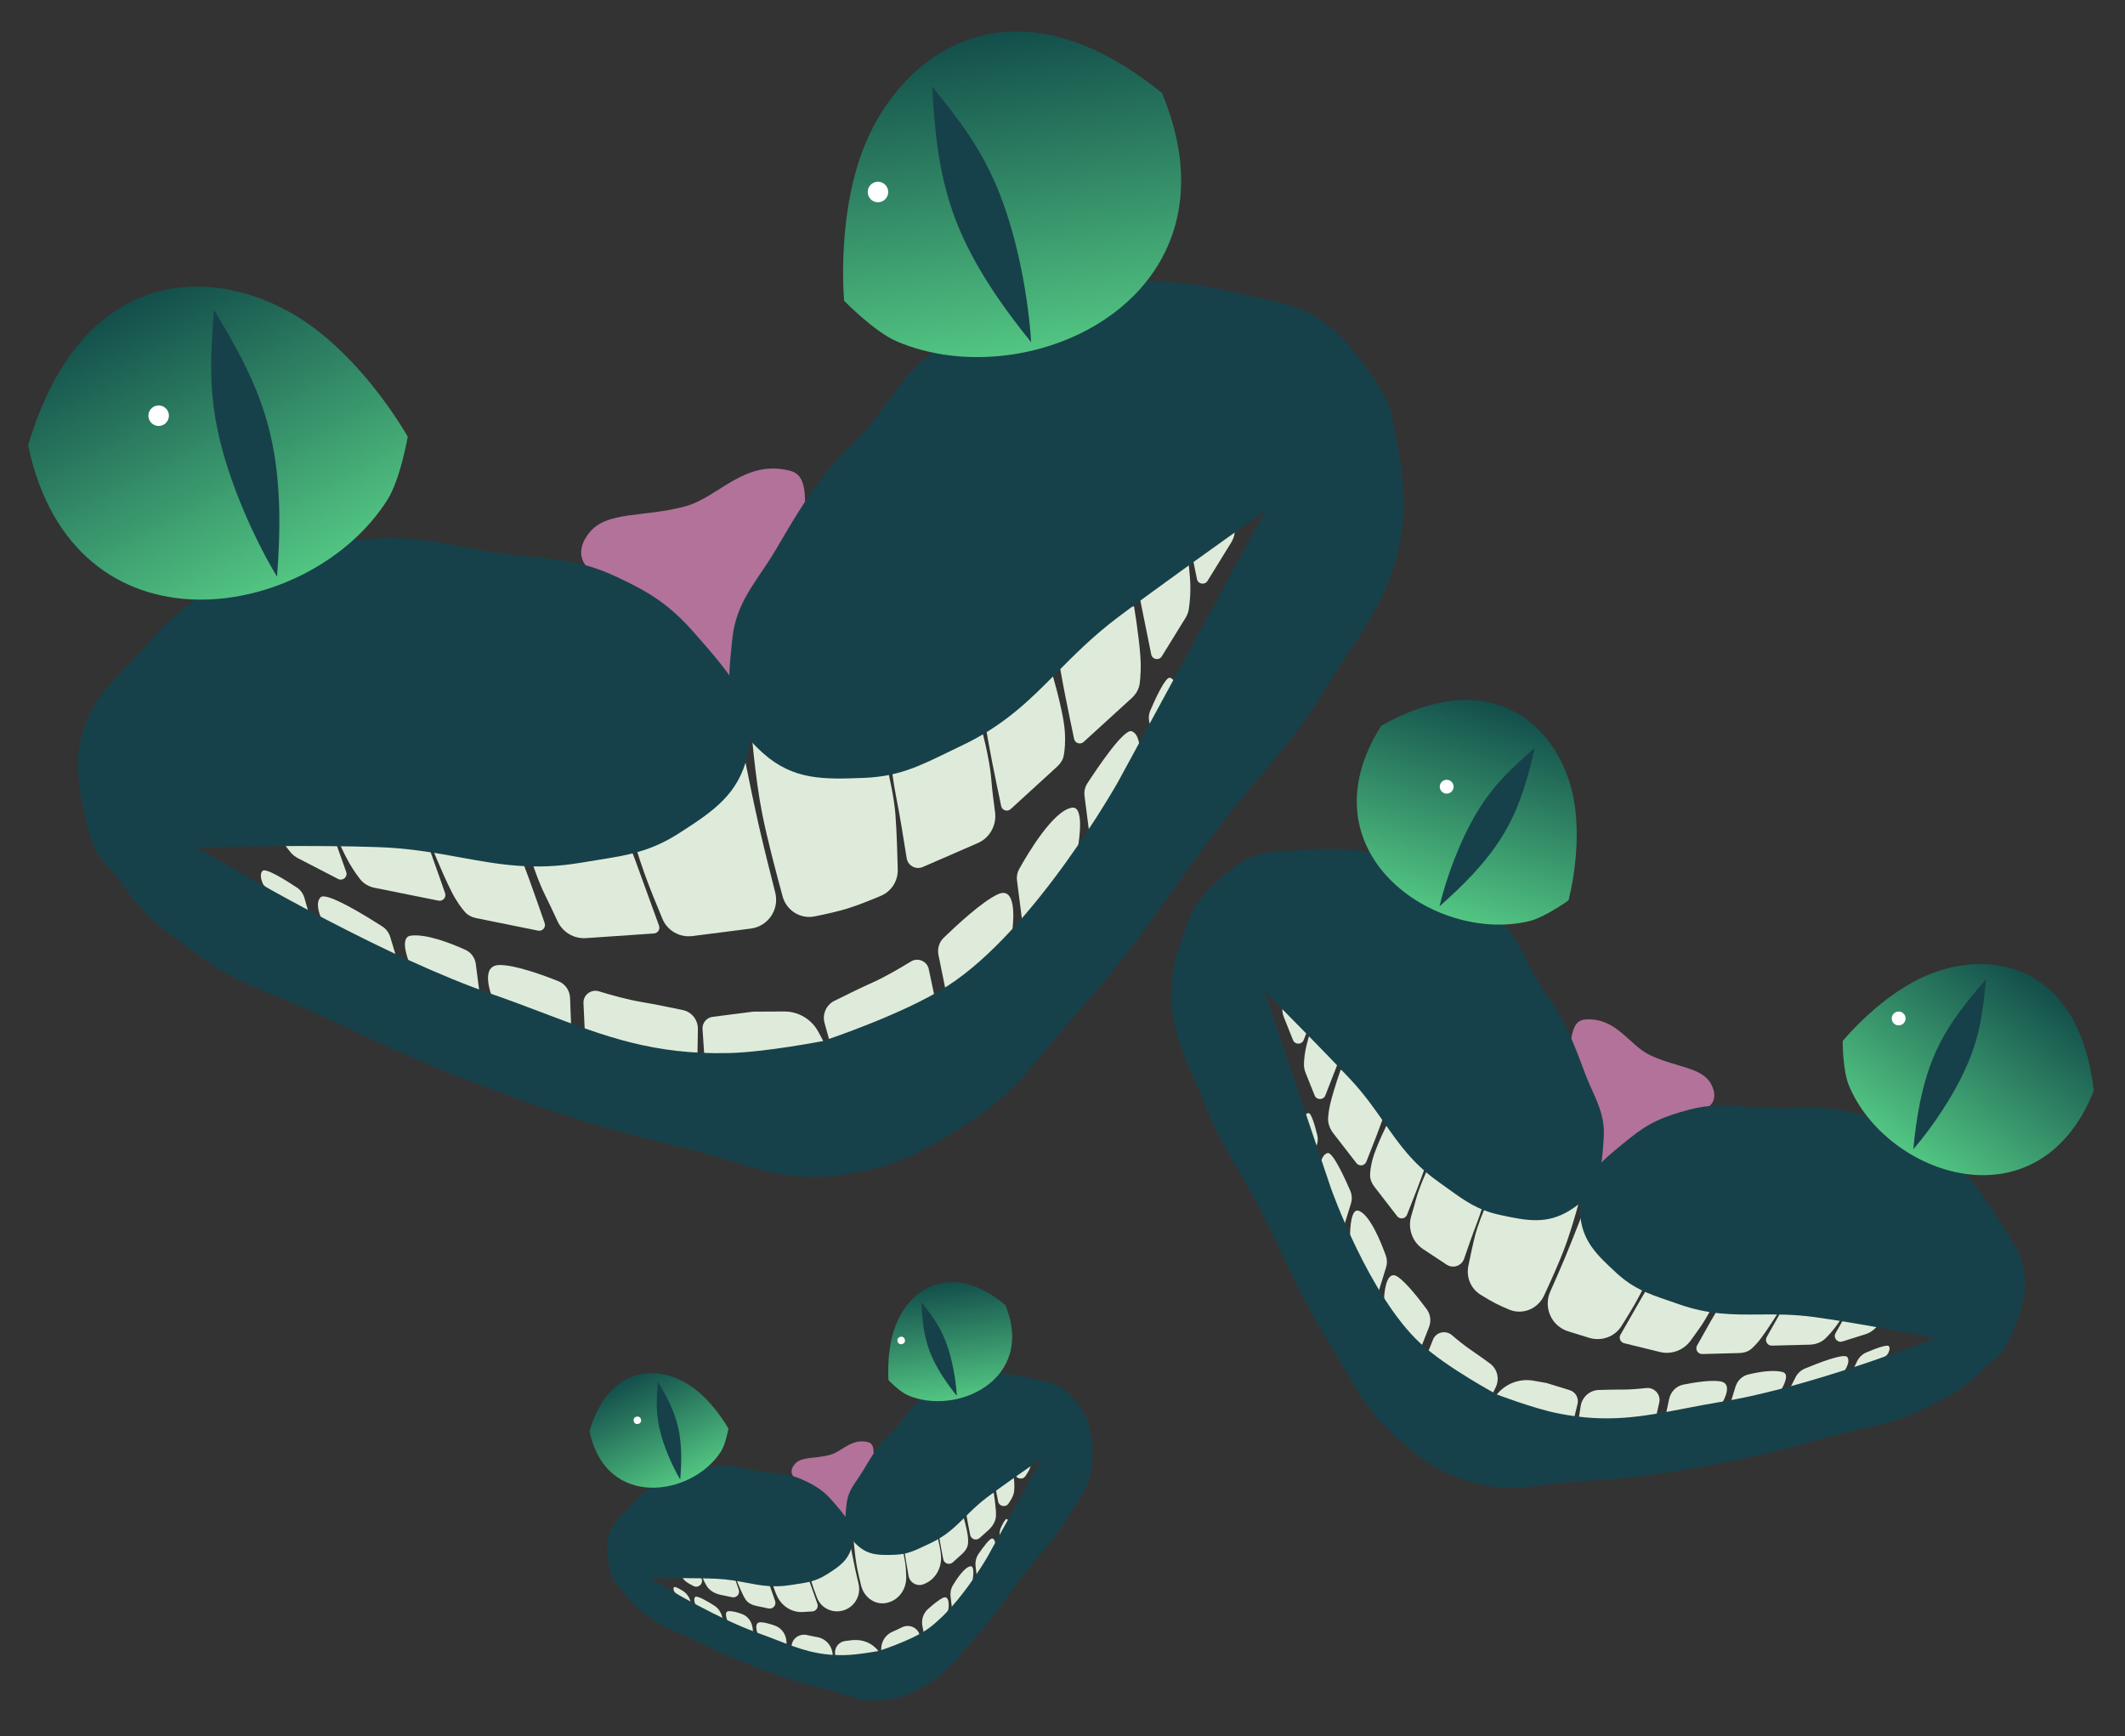 <svg width="393" height="321" viewBox="0 0 393 321" fill="none" xmlns="http://www.w3.org/2000/svg">
<rect x="0" y="0" width="393" height="321" fill="#333333" stroke="none"/>
<path d="M108.969 105.222C108.969 105.222 105.659 102.802 108.91 98.593C112.161 94.384 119.048 95.75 126.823 93.6C132.96 91.902 137.65 84.924 146.047 87.028C149.801 87.969 148.733 92.846 148.803 99.315C148.927 110.854 149.352 126.379 149.352 126.379L129.062 128.979L108.969 105.222Z" fill="#B37299"/>
<path d="M114.867 147.318L136.704 135.066C136.704 135.066 138.746 145.653 140.274 152.389C141.148 156.241 142.393 161.209 143.371 165.032C144.171 168.158 142.06 171.291 138.859 171.701L128.057 173.085C125.703 173.387 123.433 172.102 122.515 169.914C121.454 167.384 120.082 164.022 119.147 161.398C117.217 155.985 114.867 147.318 114.867 147.318Z" fill="#DFEBDA"/>
<path d="M162.411 135.491L138.878 134.198C138.878 134.198 139.619 143.725 140.968 150.5C141.863 155.001 143.561 161.451 144.735 165.749C145.445 168.347 147.998 169.979 150.64 169.453C152.662 169.05 154.981 168.532 156.8 167.968C158.695 167.381 161.059 166.432 162.929 165.639C164.867 164.816 166.081 162.89 166.033 160.784C165.965 157.842 165.834 153.625 165.6 150.597C165.158 144.866 162.411 135.491 162.411 135.491Z" fill="#DFEBDA"/>
<path d="M181.393 134.291L164.173 135.147C164.173 135.147 164.743 142.347 165.733 147.326C166.424 150.798 167.211 155.663 167.681 158.676C167.898 160.065 169.369 160.877 170.658 160.316L180.831 155.895C183.065 154.924 184.356 152.566 184.024 150.153C183.755 148.199 183.469 145.912 183.334 144.17C183.009 139.959 181.393 134.291 181.393 134.291Z" fill="#DFEBDA"/>
<path d="M194.132 123.052L181.281 128.143C181.281 128.143 182.472 135.799 183.462 140.778C184.126 144.111 184.766 147.186 185.157 149.044C185.327 149.851 186.308 150.164 186.917 149.608L195.494 141.766C196.104 141.208 196.579 140.515 196.73 139.702C196.911 138.728 197.076 137.182 196.916 135.115C196.591 130.904 194.132 123.052 194.132 123.052Z" fill="#DFEBDA"/>
<path d="M209.721 112.093L194.769 115.724C194.769 115.724 195.96 123.38 196.951 128.359C197.614 131.693 198.255 134.77 198.645 136.627C198.815 137.434 199.796 137.748 200.405 137.192L209.285 129.095C210.087 128.363 210.653 127.404 210.784 126.325C210.931 125.111 211.056 123.32 210.898 121.282C210.573 117.071 209.721 112.093 209.721 112.093Z" fill="#DFEBDA"/>
<path d="M218.898 97.656L208.823 98.947C208.823 98.947 210.014 106.603 211.005 111.582C211.653 114.838 212.413 118.577 212.912 121.021C213.106 121.968 214.358 122.188 214.866 121.364L219.233 114.283C219.539 113.787 219.763 113.246 219.853 112.67C220.031 111.533 220.272 109.38 220.076 106.846C219.751 102.634 218.898 97.656 218.898 97.656Z" fill="#DFEBDA"/>
<path d="M227.352 83.709L217.276 84.999C217.276 84.999 218.467 92.655 219.458 97.634C220.106 100.89 220.866 104.629 221.366 107.073C221.559 108.021 222.811 108.24 223.319 107.417L227.686 100.336C227.992 99.84 228.216 99.298 228.306 98.722C228.485 97.585 228.725 95.433 228.529 92.898C228.204 88.686 227.352 83.709 227.352 83.709Z" fill="#DFEBDA"/>
<path d="M97.354 155.982L112.553 147.844C112.553 147.844 115.775 154.308 117.491 159.085C118.888 162.975 120.951 168.624 121.883 171.172C122.127 171.84 121.662 172.555 120.952 172.604L108.372 173.467C106.129 173.621 104.031 172.354 103.092 170.31C102.384 168.767 101.535 166.957 100.78 165.449C98.889 161.672 97.354 155.982 97.354 155.982Z" fill="#DFEBDA"/>
<path d="M79.662 156.127L93.286 150.783C93.286 150.783 96.21 157.958 97.926 162.735C99.075 165.934 100.111 168.899 100.732 170.692C101.003 171.472 100.323 172.246 99.514 172.083L88.123 169.781C87.313 169.618 86.548 169.268 86 168.649C85.343 167.908 84.406 166.667 83.478 164.814C81.587 161.037 79.662 156.127 79.662 156.127Z" fill="#DFEBDA"/>
<path d="M60.18 149.827L74.865 145.235C74.865 145.235 77.789 152.41 79.505 157.187C80.655 160.387 81.691 163.354 82.313 165.147C82.583 165.926 81.904 166.7 81.096 166.538L69.314 164.173C68.248 163.959 67.269 163.429 66.602 162.572C65.85 161.607 64.82 160.136 63.905 158.309C62.014 154.532 60.18 149.827 60.18 149.827Z" fill="#DFEBDA"/>
<path d="M46.86 144.287L56.16 140.202C56.16 140.202 59.084 147.377 60.8 152.154C61.922 155.279 63.197 158.875 64.028 161.227C64.351 162.139 63.391 162.972 62.531 162.528L55.14 158.709C54.622 158.442 54.151 158.093 53.777 157.646C53.038 156.763 51.723 155.042 50.585 152.769C48.694 148.992 46.86 144.287 46.86 144.287Z" fill="#DFEBDA"/>
<path d="M129.928 190.286C129.852 189.159 130.667 188.168 131.788 188.025L139.315 187.06L145.034 187.034C147.674 187.022 150.103 188.471 151.348 190.799L153.322 194.493L145.262 198.339L130.404 197.43L129.928 190.286Z" fill="#DFEBDA"/>
<path d="M171.76 179.184C171.449 177.712 169.747 177.006 168.464 177.793C166.464 179.019 163.692 180.637 161.465 181.633C159.252 182.623 156.368 184.038 154.313 185.063C152.799 185.819 152.044 187.541 152.497 189.171L154.225 195.39L173.107 185.543L171.76 179.184Z" fill="#DFEBDA"/>
<path d="M186.63 172.879C186.982 172.552 187.214 172.12 187.266 171.643C187.493 169.567 187.837 163.887 184.584 165.343C181.737 166.616 176.877 171.129 174.53 173.401C173.679 174.226 173.325 175.427 173.562 176.588L175.005 183.675L186.63 172.879Z" fill="#DFEBDA"/>
<path d="M199.022 157.466C199.193 157.221 199.31 156.946 199.359 156.651C199.64 154.966 200.472 149.064 198.288 149.344C194.838 149.786 190.053 157.88 188.473 160.722C188.119 161.357 187.992 162.084 188.085 162.805L189.206 171.558L199.022 157.466Z" fill="#DFEBDA"/>
<path d="M210.506 140.077C210.682 139.791 210.79 139.468 210.794 139.131C210.805 138.081 210.674 135.734 209.307 135.215C207.87 134.67 202.925 142.033 201.099 144.85C200.651 145.54 200.471 146.367 200.575 147.183L201.532 154.652L210.506 140.077Z" fill="#DFEBDA"/>
<path d="M217.428 128.306C217.594 127.956 217.668 127.567 217.586 127.188C217.44 126.508 217.096 125.46 216.35 125.321C215.514 125.165 213.631 129.301 212.736 131.392C212.413 132.148 212.382 132.995 212.63 133.78L213.503 136.551L217.428 128.306Z" fill="#DFEBDA"/>
<path d="M107.91 185.478C107.84 183.974 109.309 182.862 110.749 183.3C112.994 183.982 116.084 184.849 118.49 185.252C120.881 185.652 124.029 186.293 126.276 186.767C127.931 187.116 129.096 188.593 129.069 190.285L128.965 196.738L108.21 191.971L107.91 185.478Z" fill="#DFEBDA"/>
<path d="M92.377 186.208C91.888 186.006 91.49 185.633 91.292 185.142C90.526 183.251 88.925 178.449 92.41 178.441C95.349 178.435 100.461 180.308 103.297 181.447C104.558 181.954 105.374 183.163 105.426 184.52L105.701 191.705L92.377 186.208Z" fill="#DFEBDA"/>
<path d="M76.916 179.607C76.454 179.396 76.081 179.03 75.89 178.559C75.242 176.966 73.966 173.265 75.96 173.01C78.926 172.63 83.611 174.512 86.093 175.643C87.153 176.126 87.854 177.137 88.002 178.293L88.868 185.051L76.916 179.607Z" fill="#DFEBDA"/>
<path d="M60.281 170.849C59.945 170.655 59.667 170.374 59.507 170.021C59.059 169.033 58.282 166.922 59.29 165.914C60.377 164.827 67.908 169.512 70.729 171.331C71.421 171.777 71.924 172.457 72.164 173.244L73.826 178.708L60.281 170.849Z" fill="#DFEBDA"/>
<path d="M49.296 164.113C48.965 163.912 48.69 163.627 48.551 163.265C48.3 162.617 48.013 161.551 48.56 161.026C49.173 160.437 53.017 162.863 54.911 164.12C55.597 164.576 56.087 165.267 56.311 166.059L57.1 168.855L49.296 164.113Z" fill="#DFEBDA"/>
<path fill-rule="evenodd" clip-rule="evenodd" d="M203.663 52.941C194.146 54.519 182.146 58.99 173.977 64.121C169.634 66.849 166.987 70.456 164.247 74.189C162.379 76.735 160.467 79.34 157.945 81.764C151.585 87.877 148.093 93.755 143.64 101.372C142.663 103.043 141.67 104.515 140.726 105.915C138.181 109.689 135.992 112.935 135.434 118.124C135.164 120.639 134.935 122.859 134.879 124.883C133.291 122.61 131.345 120.385 129.298 118.044C129.054 117.766 128.81 117.486 128.564 117.204C123.86 111.812 120.188 109.5 113.689 106.507C108.051 103.91 103.688 103.484 98.561 102.984C96.402 102.774 94.107 102.55 91.523 102.145C89.215 101.783 87.18 101.396 85.268 101.033L85.267 101.032C80.12 100.053 75.867 99.245 69.585 99.555C59.95 100.03 54.272 101.173 45.568 105.333C36.611 109.615 32.112 113.539 25.514 120.957C24.594 121.991 23.707 122.937 22.862 123.838C19.18 127.763 16.291 130.843 14.93 136.718C13.88 141.25 14.67 146.809 15.714 150.74C15.714 150.74 16.444 154.544 17.498 156.757C18.858 159.613 20.35 160.274 22.378 163.221C26.591 169.347 30.207 171.914 36.208 176.303C44.326 182.242 50.173 183.481 59.281 187.751C70.68 193.095 77.058 196.178 88.838 200.618C103.003 205.957 111.128 208.63 125.867 212.078C137.252 214.741 143.751 218.808 155.346 217.303C164.991 216.051 170.244 213.237 178.466 208.038C188.548 201.664 192.061 195.28 199.996 186.374C211.234 173.762 215.906 165.354 226.195 151.957C233.405 142.57 238.535 138.062 244.729 127.976C252.115 115.948 258.649 109.101 259.558 95.016C260.051 87.36 257.06 75.53 257.06 75.53C255.909 72.061 250.813 64.759 246.756 61.107C242.274 57.072 238.142 56.204 232.875 55.096L232.873 55.096C231.665 54.842 230.397 54.575 229.051 54.255C219.393 51.956 213.457 51.317 203.663 52.941ZM233.999 94.463C225.901 100.196 213.671 108.916 206.693 114.187C202.117 117.642 198.713 121.079 195.467 124.357C190.447 129.426 185.804 134.114 177.787 137.904C176.82 138.361 175.91 138.803 175.039 139.227C169.869 141.743 166.076 143.589 159.727 143.84C152.247 144.134 146.697 144.249 141.114 139.264C140.188 138.437 139.389 137.628 138.703 136.826C138.637 137.726 138.493 138.658 138.265 139.626C136.545 146.911 131.931 149.997 125.632 154.041C120.285 157.474 116.118 158.134 110.44 159.035L110.437 159.035C109.481 159.187 108.483 159.345 107.429 159.524C98.687 161.013 92.196 159.831 85.177 158.553C80.639 157.726 75.88 156.86 70.15 156.649C58.637 156.226 41.752 156.543 36.336 156.663C47.375 163.198 71.992 177.205 90.724 183.722C94.314 184.97 97.575 186.208 100.659 187.379C111.997 191.683 120.925 195.072 134.896 194.716C141.694 194.543 152.167 192.503 152.167 192.503C152.167 192.503 166.903 187.646 175.174 182.352C191.386 171.976 206.789 144.541 206.789 144.541L233.999 94.463Z" fill="#17414A"/>
<path d="M5.206 82.365C13.63 122.344 57.361 115.027 71.647 92.424C74.064 88.6 75.408 80.752 75.408 80.752C75.408 80.752 67.065 65.74 54.521 58.267C38.335 48.624 14.783 49.8 5.206 82.365Z" fill="url(#paint0_linear)"/>
<circle cx="29.341" cy="76.867" r="1.898" transform="rotate(-17.231 29.341 76.867)" fill="white"/>
<path d="M51.233 106.643C51.849 98.696 52.09 89.167 49.988 80.27C47.886 71.373 43.68 64.119 39.573 57.287C38.958 65.234 38.474 72.152 40.576 81.049C42.678 89.946 47.127 99.812 51.233 106.643Z" fill="#17414A"/>
<path d="M214.911 17.221C230.589 54.951 190.392 73.665 165.823 63.112C161.666 61.327 156.117 55.617 156.117 55.617C156.117 55.617 154.501 38.519 160.615 25.259C168.503 8.149 188.588 -4.209 214.911 17.221Z" fill="url(#paint1_linear)"/>
<circle r="1.898" transform="matrix(-0.955 0.296 0.296 0.955 162.372 35.504)" fill="white"/>
<path d="M190.7 63.284C185.695 57.08 180.104 49.36 176.803 40.835C173.501 32.31 172.864 23.949 172.385 15.992C177.389 22.196 181.702 27.626 185.004 36.151C188.305 44.676 190.22 55.328 190.7 63.284Z" fill="#17414A"/>
<path d="M315.664 204.885C315.664 204.885 318.143 203.66 316.47 200.489C314.797 197.317 310.064 197.428 305.148 195.101C301.268 193.264 298.959 188.086 293.138 188.514C290.535 188.704 290.681 192.068 289.887 196.357C288.471 204.007 286.394 214.271 286.394 214.271L299.571 218.343L315.664 204.885Z" fill="#B37299"/>
<path d="M306.878 232.165L293.789 221.503C293.789 221.503 291.209 228.299 289.415 232.597C288.63 234.478 287.625 236.767 286.707 238.826C285.394 241.773 286.935 245.222 290.018 246.175L293.892 247.372C296.159 248.073 298.619 247.196 299.886 245.19C300.74 243.835 301.688 242.296 302.407 241.024C304.315 237.651 306.878 232.165 306.878 232.165Z" fill="#DFEBDA"/>
<path d="M276.665 218.813L292.446 220.675C292.446 220.675 290.852 226.918 289.174 231.262C288.236 233.689 286.762 236.965 285.558 239.564C284.425 242.007 281.621 243.193 279.131 242.164C278.253 241.801 277.375 241.413 276.637 241.035C275.757 240.585 274.729 239.974 273.788 239.385C272.002 238.268 271.138 236.155 271.556 234.091C271.922 232.287 272.384 230.112 272.8 228.479C273.756 224.724 276.665 218.813 276.665 218.813Z" fill="#DFEBDA"/>
<path d="M264.194 215.822L275.533 218.381C275.533 218.381 274.322 223.098 273.089 226.291C272.346 228.213 271.436 230.817 270.776 232.745C270.321 234.075 268.732 234.624 267.558 233.851L263.195 230.978C261.161 229.639 260.301 227.096 261.015 224.768C261.295 223.857 261.566 222.93 261.762 222.16C262.465 219.4 264.194 215.822 264.194 215.822Z" fill="#DFEBDA"/>
<path d="M257.033 206.884L264.981 211.751C264.981 211.751 263.305 216.699 262.071 219.892C261.365 221.719 260.692 223.423 260.215 224.622C259.91 225.389 258.889 225.53 258.385 224.877L254.215 219.481C253.71 218.827 253.359 218.06 253.387 217.234C253.41 216.577 253.508 215.678 253.789 214.575C254.492 211.815 257.033 206.884 257.033 206.884Z" fill="#DFEBDA"/>
<path d="M247.943 197.802L257.455 201.942C257.455 201.942 255.779 206.89 254.546 210.083C253.839 211.912 253.166 213.617 252.689 214.816C252.384 215.582 251.364 215.724 250.859 215.072L246.601 209.576C245.935 208.717 245.538 207.673 245.629 206.59C245.693 205.818 245.827 204.836 246.099 203.77C246.802 201.01 247.943 197.802 247.943 197.802Z" fill="#DFEBDA"/>
<path d="M243.516 187.151L250.059 189.173C250.059 189.173 248.383 194.121 247.149 197.314C246.473 199.065 245.704 201.033 245.111 202.546C244.759 203.447 243.487 203.449 243.128 202.551L241.478 198.423C241.261 197.882 241.132 197.309 241.154 196.726C241.183 195.907 241.296 194.593 241.671 193.119C242.374 190.359 243.516 187.151 243.516 187.151Z" fill="#DFEBDA"/>
<path d="M239.513 176.909L246.056 178.931C246.056 178.931 244.38 183.879 243.146 187.072C242.47 188.823 241.701 190.791 241.108 192.304C240.756 193.205 239.485 193.207 239.125 192.309L237.475 188.181C237.259 187.64 237.129 187.067 237.151 186.484C237.18 185.665 237.293 184.351 237.668 182.877C238.371 180.117 239.513 176.909 239.513 176.909Z" fill="#DFEBDA"/>
<path d="M317.512 239.945L308.356 232.782C308.356 232.782 305.469 236.704 303.777 239.679C302.506 241.914 300.685 245.078 299.693 246.799C299.338 247.415 299.674 248.199 300.365 248.369L306.986 249.995C309.17 250.532 311.45 249.639 312.739 247.796C313.207 247.128 313.695 246.442 314.141 245.838C315.834 243.548 317.512 239.945 317.512 239.945Z" fill="#DFEBDA"/>
<path d="M329.245 242.087L320.814 236.962C320.814 236.962 318.042 241.39 316.35 244.365C315.381 246.068 314.487 247.668 313.86 248.795C313.459 249.517 313.996 250.397 314.821 250.375L321.637 250.19C322.464 250.168 323.28 249.954 323.902 249.41C324.396 248.977 325.03 248.332 325.707 247.416C327.4 245.126 329.245 242.087 329.245 242.087Z" fill="#DFEBDA"/>
<path d="M342.916 240.154L333.692 235.406C333.692 235.406 330.92 239.834 329.228 242.809C328.259 244.514 327.364 246.114 326.737 247.242C326.337 247.962 326.872 248.842 327.696 248.821L334.647 248.642C335.733 248.614 336.793 248.261 337.574 247.506C338.131 246.968 338.807 246.242 339.461 245.358C341.154 243.067 342.916 240.154 342.916 240.154Z" fill="#DFEBDA"/>
<path d="M352.403 238.014L346.698 234.225C346.698 234.225 343.926 238.653 342.234 241.628C341.305 243.261 340.267 245.101 339.471 246.517C338.996 247.36 339.798 248.346 340.721 248.056L344.962 246.723C345.518 246.548 346.044 246.285 346.482 245.9C347.097 245.359 348.044 244.441 348.948 243.218C350.641 240.927 352.403 238.014 352.403 238.014Z" fill="#DFEBDA"/>
<path d="M291.752 259.603C292.019 258.506 291.386 257.39 290.307 257.056L286.044 255.739L283.624 255.306C281.025 254.842 278.383 255.853 276.758 257.933L275.881 259.057L280.79 262.543L290.765 263.657L291.752 259.603Z" fill="#DFEBDA"/>
<path d="M265.024 247.703C265.583 246.306 267.38 245.902 268.522 246.882C269.596 247.802 270.87 248.84 271.959 249.573C273.055 250.312 274.411 251.286 275.549 252.118C276.915 253.116 277.364 254.944 276.638 256.473L275.177 259.548L263.773 250.825L265.024 247.703Z" fill="#DFEBDA"/>
<path d="M256.4 241.041C256.11 240.659 255.954 240.191 255.992 239.712C256.114 238.16 256.597 234.808 258.485 236.08C260.078 237.153 262.475 240.217 263.866 242.096C264.571 243.049 264.713 244.295 264.281 245.399L262.728 249.365L256.4 241.041Z" fill="#DFEBDA"/>
<path d="M249.866 229.312C249.74 229.041 249.671 228.749 249.675 228.45C249.694 227.138 249.867 223.447 251.23 223.868C253.356 224.525 255.484 229.897 256.312 232.214C256.557 232.898 256.559 233.642 256.344 234.337L254.695 239.674L249.866 229.312Z" fill="#DFEBDA"/>
<path d="M244.248 216.455C244.124 216.142 244.072 215.804 244.133 215.474C244.274 214.722 244.647 213.382 245.545 213.209C246.506 213.024 248.729 217.883 249.721 220.179C250.048 220.934 250.082 221.778 249.839 222.564L248.462 227.019L244.248 216.455Z" fill="#DFEBDA"/>
<path d="M241 207.867C240.896 207.493 240.887 207.094 241.049 206.742C241.241 206.327 241.564 205.828 242.01 205.822C242.535 205.816 243.227 208.305 243.611 209.869C243.807 210.669 243.691 211.509 243.312 212.24L242.602 213.611L241 207.867Z" fill="#DFEBDA"/>
<path d="M306.867 259.313C307.193 257.844 305.937 256.497 304.441 256.661C303.036 256.815 301.399 256.953 300.086 256.944C298.764 256.936 297.095 256.975 295.686 257.019C293.995 257.073 292.593 258.329 292.33 260L291.8 263.364L306.138 262.596L306.867 259.313Z" fill="#DFEBDA"/>
<path d="M317.06 260.657C317.577 260.542 318.035 260.241 318.306 259.786C319.074 258.496 320.373 255.819 318.198 255.436C316.458 255.129 313.399 255.615 311.327 256.028C309.995 256.293 308.982 257.347 308.698 258.676L307.836 262.71L317.06 260.657Z" fill="#DFEBDA"/>
<path d="M328.108 258.066C328.599 257.938 329.03 257.642 329.291 257.207C329.934 256.136 330.96 254.103 329.753 253.73C328.023 253.195 325.16 253.712 323.305 254.16C322.173 254.433 321.308 255.312 320.964 256.425L319.787 260.236L328.108 258.066Z" fill="#DFEBDA"/>
<path d="M340.237 254.174C340.6 254.04 340.924 253.811 341.134 253.485C341.554 252.832 342.154 251.665 341.646 250.943C341.083 250.143 336.109 252.096 333.801 253.059C333.042 253.376 332.431 253.96 332.06 254.694L330.511 257.761L340.237 254.174Z" fill="#DFEBDA"/>
<path d="M348.313 250.973C348.673 250.831 348.998 250.599 349.181 250.257C349.397 249.854 349.602 249.296 349.338 248.937C349.027 248.513 346.622 249.458 345.142 250.093C344.385 250.417 343.785 251.015 343.428 251.758L342.76 253.15L348.313 250.973Z" fill="#DFEBDA"/>
<path fill-rule="evenodd" clip-rule="evenodd" d="M258.807 159.211C264.946 161.359 272.4 165.716 277.234 170.069C279.803 172.383 281.145 175.085 282.533 177.881C283.48 179.788 284.449 181.74 285.844 183.642C289.362 188.438 291.002 192.746 293.079 198.32C293.535 199.543 294.024 200.636 294.489 201.675C295.744 204.476 296.823 206.885 296.593 210.397C296.482 212.098 296.377 213.6 296.181 214.95C297.499 213.624 299.048 212.371 300.679 211.053C300.873 210.896 301.068 210.739 301.263 210.58C305.011 207.542 307.718 206.43 312.381 205.193C316.426 204.12 319.373 204.342 322.837 204.602C324.296 204.712 325.846 204.829 327.609 204.858C329.184 204.885 330.58 204.863 331.892 204.843L331.893 204.843C335.425 204.787 338.344 204.742 342.481 205.674C348.826 207.104 352.466 208.519 357.766 212.289C363.221 216.168 365.756 219.295 369.281 224.985C369.773 225.779 370.253 226.509 370.71 227.205C372.702 230.239 374.265 232.619 374.49 236.678C374.664 239.81 373.496 243.412 372.348 245.902C372.348 245.902 371.423 248.344 370.468 249.693C369.234 251.432 368.166 251.699 366.479 253.422C362.972 257.004 360.273 258.292 355.78 260.514C349.7 263.52 345.673 263.667 339.13 265.45C330.94 267.682 326.347 268.993 318.009 270.581C307.982 272.49 302.276 273.326 292.087 273.912C284.217 274.365 279.429 276.315 271.902 273.975C265.639 272.029 262.475 269.552 257.615 265.149C251.655 259.749 250.059 255.102 245.817 248.269C239.811 238.592 237.679 232.467 232.393 222.378C228.689 215.31 225.803 211.722 222.855 204.306C219.339 195.463 215.789 190.159 216.814 180.698C217.371 175.555 220.726 168.043 220.726 168.043C221.892 165.872 226.121 161.61 229.238 159.653C232.681 157.492 235.527 157.392 239.153 157.265L239.155 157.265C239.987 157.236 240.86 157.206 241.791 157.148C248.472 156.738 252.489 157 258.807 159.211ZM233.856 183.285C238.572 188.03 245.688 195.236 249.714 199.543C252.354 202.368 254.218 205.044 255.995 207.597C258.744 211.544 261.286 215.195 266.173 218.639C266.763 219.055 267.316 219.454 267.846 219.836C270.989 222.105 273.296 223.77 277.484 224.67C282.418 225.731 286.092 226.448 290.377 223.782C291.087 223.34 291.711 222.895 292.26 222.442C292.2 223.047 292.188 223.683 292.228 224.352C292.528 229.39 295.236 231.973 298.952 235.388C302.107 238.286 304.799 239.207 308.467 240.461L308.469 240.462C309.086 240.673 309.731 240.894 310.41 241.135C316.045 243.134 320.493 243.099 325.303 243.062C328.414 243.037 331.675 243.012 335.506 243.534C343.202 244.584 354.381 246.746 357.965 247.452C349.877 250.517 331.905 256.976 318.709 259.139C316.18 259.553 313.871 259.999 311.687 260.42C303.658 261.968 297.336 263.187 288.097 261.336C283.601 260.435 276.88 257.869 276.88 257.869C276.88 257.869 267.653 252.94 262.771 248.467C253.202 239.7 246.141 219.695 246.141 219.695L233.856 183.285Z" fill="#17414A"/>
<path d="M387.232 201.697C377.015 227.28 348.811 217.365 341.935 200.699C340.772 197.879 340.786 192.511 340.786 192.511C340.786 192.511 348.064 183.504 357.26 179.99C369.126 175.455 384.635 178.959 387.232 201.697Z" fill="url(#paint2_linear)"/>
<circle r="1.28" transform="matrix(-0.89 -0.456 -0.456 0.89 351.14 188.323)" fill="white"/>
<path d="M353.849 212.504C354.359 207.153 355.3 200.796 357.725 195.129C360.15 189.462 363.783 185.129 367.3 181.066C366.791 186.416 366.312 191.067 363.887 196.734C361.463 202.401 357.367 208.44 353.849 212.504Z" fill="#17414A"/>
<path d="M255.464 134.183C240.688 157.433 265.226 174.511 282.765 170.341C285.733 169.635 290.08 166.484 290.08 166.484C290.08 166.484 293.129 155.313 290.601 145.799C287.339 133.522 275.426 122.99 255.464 134.183Z" fill="url(#paint3_linear)"/>
<circle cx="267.553" cy="145.469" r="1.28" transform="rotate(27.104 267.553 145.469)" fill="white"/>
<path d="M266.222 167.58C270.263 164.037 274.87 159.555 278.048 154.274C281.227 148.993 282.617 143.513 283.855 138.283C279.813 141.826 276.321 144.934 273.142 150.215C269.964 155.496 267.46 162.35 266.222 167.58Z" fill="#17414A"/>
<path d="M146.93 273.225C146.93 273.225 145.725 272.331 146.926 270.8C148.128 269.269 150.644 269.788 153.495 269.023C155.745 268.419 157.481 265.879 160.548 266.673C161.919 267.027 161.514 268.809 161.522 271.176C161.534 275.399 161.646 281.081 161.646 281.081L154.215 281.975L146.93 273.225Z" fill="#B37299"/>
<path d="M148.97 288.645L156.995 284.224C156.995 284.224 157.713 288.103 158.253 290.572C158.406 291.272 158.591 292.071 158.782 292.871C159.351 295.259 157.731 297.629 155.293 297.922C153.501 298.138 151.774 297.148 151.116 295.467C150.892 294.896 150.673 294.315 150.497 293.809C149.806 291.823 148.97 288.645 148.97 288.645Z" fill="#DFEBDA"/>
<path d="M166.4 284.452L157.793 283.912C157.793 283.912 158.037 287.401 158.511 289.883C158.696 290.852 158.981 292.068 159.269 293.226C159.826 295.469 162.043 296.986 164.255 296.32C164.319 296.3 164.384 296.28 164.45 296.259C166.456 295.616 167.675 293.627 167.6 291.522C167.581 290.979 167.556 290.446 167.524 289.988C167.379 287.89 166.4 284.452 166.4 284.452Z" fill="#DFEBDA"/>
<path d="M173.349 284.066L167.045 284.331C167.045 284.331 167.234 286.967 167.582 288.792C167.726 289.543 167.88 290.472 168.016 291.335C168.224 292.657 169.619 293.443 170.85 292.919L171.055 292.832C173.068 291.975 174.183 289.87 174.031 287.686C173.924 286.144 173.349 284.066 173.349 284.066Z" fill="#DFEBDA"/>
<path d="M178.041 279.989L173.324 281.816C173.324 281.816 173.738 284.621 174.087 286.445C174.215 287.117 174.341 287.76 174.451 288.316C174.612 289.126 175.591 289.448 176.204 288.896L177.894 287.374C178.509 286.821 178.996 286.124 179.037 285.298C179.049 285.041 179.049 284.744 179.026 284.411C178.919 282.869 178.041 279.989 178.041 279.989Z" fill="#DFEBDA"/>
<path d="M183.776 276.023L178.295 277.31C178.295 277.31 178.709 280.115 179.058 281.939C179.186 282.612 179.313 283.256 179.423 283.813C179.583 284.622 180.561 284.944 181.175 284.393L182.782 282.95C183.59 282.224 184.183 281.266 184.202 280.179C184.206 279.933 184.201 279.667 184.181 279.389C184.074 277.847 183.776 276.023 183.776 276.023Z" fill="#DFEBDA"/>
<path d="M187.176 270.767L183.486 271.211C183.486 271.211 183.9 274.015 184.248 275.84C184.359 276.417 184.478 277.036 184.592 277.623C184.777 278.572 186.027 278.804 186.541 277.984L186.955 277.325C187.265 276.831 187.498 276.289 187.555 275.709C187.597 275.287 187.623 274.74 187.581 274.132C187.474 272.59 187.176 270.767 187.176 270.767Z" fill="#DFEBDA"/>
<path d="M190.308 265.687L186.617 266.131C186.617 266.131 187.032 268.935 187.38 270.76C187.49 271.338 187.61 271.957 187.724 272.543C187.909 273.493 189.158 273.724 189.673 272.904L190.086 272.245C190.396 271.751 190.63 271.209 190.687 270.629C190.729 270.207 190.755 269.66 190.713 269.053C190.605 267.511 190.308 265.687 190.308 265.687Z" fill="#DFEBDA"/>
<path d="M142.537 291.766L148.122 288.831C148.122 288.831 149.282 291.205 149.897 292.958C150.276 294.041 150.793 295.496 151.167 296.544C151.405 297.214 150.935 297.926 150.224 297.969L148.485 298.075C146.484 298.197 144.648 297.04 143.764 295.24C143.083 293.853 142.537 291.766 142.537 291.766Z" fill="#DFEBDA"/>
<path d="M136.064 291.77L141.063 289.852C141.063 289.852 142.113 292.486 142.728 294.239C142.954 294.884 143.168 295.504 143.351 296.04C143.619 296.821 142.934 297.591 142.126 297.421L139.901 296.953C139.092 296.783 138.32 296.425 137.871 295.731C137.73 295.515 137.582 295.259 137.435 294.959C136.754 293.571 136.064 291.77 136.064 291.77Z" fill="#DFEBDA"/>
<path d="M128.952 289.409L134.339 287.77C134.339 287.77 135.388 290.404 136.003 292.157C136.229 292.803 136.444 293.424 136.628 293.961C136.895 294.741 136.211 295.51 135.404 295.342L133.29 294.901C132.226 294.679 131.232 294.147 130.671 293.217C130.543 293.006 130.414 292.774 130.292 292.523C129.61 291.136 128.952 289.409 128.952 289.409Z" fill="#DFEBDA"/>
<path d="M124.094 287.345L127.508 285.876C127.508 285.876 128.558 288.51 129.173 290.263C129.367 290.818 129.574 291.413 129.77 291.977C130.087 292.891 129.122 293.719 128.266 293.268L127.577 292.905C127.061 292.634 126.588 292.282 126.247 291.809C125.998 291.466 125.702 291.005 125.433 290.459C124.752 289.071 124.094 287.345 124.094 287.345Z" fill="#DFEBDA"/>
<path d="M154.435 305.683C154.369 304.555 155.192 303.571 156.313 303.436L157.804 303.256L158.365 303.258C160.273 303.264 162.022 304.325 162.909 306.015L159.949 307.4L154.514 307.025L154.435 305.683Z" fill="#DFEBDA"/>
<path d="M170.094 302.411C169.794 300.937 168.103 300.231 166.768 300.925C166.476 301.076 166.189 301.217 165.924 301.333C165.626 301.463 165.296 301.614 164.96 301.771C163.427 302.486 162.66 304.212 163.101 305.845L163.236 306.346L170.173 302.796L170.094 302.411Z" fill="#DFEBDA"/>
<path d="M174.81 298.518C175.164 298.194 175.405 297.76 175.435 297.281C175.492 296.373 175.425 295.001 174.429 295.437C173.67 295.77 172.516 296.726 171.611 297.54C170.729 298.332 170.368 299.538 170.595 300.701L170.873 302.118L174.81 298.518Z" fill="#DFEBDA"/>
<path d="M179.568 292.831C179.741 292.586 179.862 292.309 179.906 292.013C180.029 291.193 180.192 289.537 179.489 289.622C178.424 289.75 176.997 291.864 176.223 293.145C175.848 293.768 175.715 294.5 175.802 295.222L176.103 297.724L179.568 292.831Z" fill="#DFEBDA"/>
<path d="M183.814 286.54C183.992 286.255 184.109 285.931 184.087 285.595C184.058 285.177 183.946 284.632 183.561 284.483C183.129 284.315 181.81 286.107 180.98 287.316C180.515 287.995 180.33 288.822 180.429 289.639L180.662 291.573L183.814 286.54Z" fill="#DFEBDA"/>
<path d="M186.387 282.315C186.557 281.967 186.661 281.564 186.501 281.211C186.428 281.051 186.321 280.913 186.165 280.882C185.942 280.839 185.509 281.631 185.161 282.359C184.806 283.102 184.776 283.952 185.017 284.739L185.092 284.983L186.387 282.315Z" fill="#DFEBDA"/>
<path d="M146.394 304.573C146.336 303.069 147.811 301.982 149.273 302.339C149.592 302.417 149.904 302.486 150.189 302.536C150.509 302.592 150.866 302.66 151.23 302.733C152.889 303.064 154.042 304.558 154.002 306.25L153.99 306.768L146.409 304.965L146.394 304.573Z" fill="#DFEBDA"/>
<path d="M141.111 303.015C140.624 302.809 140.22 302.432 140.062 301.927C139.811 301.119 139.632 299.964 140.665 299.97C141.366 299.974 142.402 300.273 143.325 300.598C144.607 301.049 145.412 302.28 145.453 303.637L145.491 304.861L141.111 303.015Z" fill="#DFEBDA"/>
<path d="M135.444 300.563C134.984 300.349 134.606 299.982 134.451 299.498C134.245 298.853 134.089 298.005 134.661 297.937C135.395 297.848 136.413 298.14 137.276 298.468C138.364 298.883 139.054 299.917 139.193 301.074L139.351 302.379L135.444 300.563Z" fill="#DFEBDA"/>
<path d="M129.253 297.293C128.919 297.096 128.634 296.815 128.513 296.446C128.387 296.06 128.306 295.564 128.581 295.293C128.911 294.968 130.833 296.09 132.073 296.871C132.769 297.31 133.266 297.996 133.5 298.786L133.864 300.015L129.253 297.293Z" fill="#DFEBDA"/>
<path d="M125.25 294.804C124.92 294.6 124.616 294.315 124.562 293.932C124.538 293.758 124.554 293.583 124.67 293.474C124.835 293.318 125.625 293.755 126.309 294.184C127.006 294.621 127.487 295.322 127.705 296.116L127.772 296.363L125.25 294.804Z" fill="#DFEBDA"/>
<path fill-rule="evenodd" clip-rule="evenodd" d="M181.726 254.362C178.239 254.913 173.836 256.515 170.832 258.369C169.235 259.355 168.257 260.668 167.244 262.026C166.553 262.952 165.846 263.9 164.916 264.78C162.572 266.999 161.277 269.14 159.627 271.914C159.265 272.523 158.897 273.059 158.548 273.569C157.606 274.942 156.796 276.124 156.577 278.021C156.471 278.941 156.381 279.752 156.355 280.493C155.78 279.656 155.074 278.837 154.332 277.975C154.244 277.872 154.155 277.769 154.066 277.665C152.36 275.679 151.023 274.823 148.653 273.709C146.597 272.743 145.002 272.575 143.127 272.377C142.338 272.294 141.499 272.206 140.555 272.051C139.711 271.912 138.968 271.764 138.269 271.626L138.268 271.626C136.388 271.253 134.834 270.945 132.535 271.041C129.008 271.188 126.927 271.59 123.73 273.088C120.441 274.629 118.783 276.052 116.348 278.748C116.009 279.124 115.682 279.467 115.37 279.795C114.011 281.221 112.946 282.34 112.431 284.485C112.034 286.141 112.307 288.177 112.678 289.618C112.678 289.618 112.935 291.012 113.314 291.825C113.804 292.874 114.348 293.12 115.082 294.204C116.606 296.457 117.922 297.407 120.105 299.03C123.059 301.226 125.195 301.696 128.516 303.284C132.672 305.271 134.997 306.417 139.295 308.075C144.463 310.069 147.428 311.07 152.812 312.373C156.97 313.379 159.337 314.885 163.583 314.368C167.116 313.937 169.046 312.922 172.069 311.043C175.776 308.739 177.08 306.412 180.009 303.176C184.156 298.593 185.889 295.529 189.692 290.657C192.356 287.242 194.246 285.607 196.541 281.934C199.278 277.554 201.688 275.067 202.06 269.915C202.262 267.115 201.201 262.778 201.201 262.778C200.789 261.506 198.945 258.819 197.471 257.472C195.843 255.983 194.333 255.653 192.409 255.233L192.408 255.233C191.967 255.137 191.504 255.035 191.012 254.914C187.485 254.046 185.314 253.796 181.726 254.362ZM192.709 269.641C189.73 271.716 185.23 274.872 182.662 276.781C180.978 278.033 179.723 279.281 178.526 280.471C176.675 282.312 174.963 284.014 172.019 285.378C171.663 285.542 171.329 285.702 171.009 285.854C169.111 286.76 167.717 287.425 165.393 287.499C162.656 287.586 160.625 287.612 158.596 285.772C158.259 285.467 157.969 285.169 157.721 284.874C157.694 285.203 157.638 285.543 157.552 285.897C156.902 288.557 155.205 289.674 152.889 291.136C150.923 292.377 149.396 292.607 147.316 292.92L147.315 292.92C146.965 292.973 146.599 293.028 146.213 293.091C143.01 293.611 140.638 293.16 138.074 292.673C136.415 292.358 134.677 292.027 132.58 291.934C128.369 291.747 122.19 291.815 120.208 291.844C124.229 294.266 133.197 299.461 140.032 301.898C141.342 302.365 142.532 302.827 143.657 303.264C147.794 304.871 151.051 306.136 156.164 306.045C158.652 306.001 162.49 305.284 162.49 305.284C162.49 305.284 167.896 303.549 170.937 301.635C176.898 297.884 182.612 287.888 182.612 287.888L192.709 269.641Z" fill="#17414A"/>
<path d="M109.026 264.57C111.996 279.222 128.018 276.668 133.309 268.438C134.204 267.045 134.718 264.177 134.718 264.177C134.718 264.177 131.708 258.661 127.139 255.891C121.244 252.317 112.622 252.681 109.026 264.57Z" fill="url(#paint4_linear)"/>
<circle cx="117.874" cy="262.626" r="0.695" transform="rotate(-16.79 117.874 262.626)" fill="white"/>
<path d="M125.801 273.583C126.048 270.677 126.163 267.191 125.419 263.929C124.675 260.668 123.157 258.002 121.673 255.49C121.426 258.396 121.229 260.926 121.973 264.188C122.717 267.449 124.317 271.072 125.801 273.583Z" fill="#17414A"/>
<path d="M185.944 241.324C191.574 255.174 176.813 261.908 167.853 257.977C166.337 257.312 164.322 255.207 164.322 255.207C164.322 255.207 163.779 248.946 166.054 244.112C168.988 237.874 176.372 233.408 185.944 241.324Z" fill="url(#paint5_linear)"/>
<circle r="0.695" transform="matrix(-0.957 0.289 0.289 0.957 166.667 247.866)" fill="white"/>
<path d="M176.954 258.11C175.14 255.826 173.116 252.986 171.932 249.857C170.748 246.728 170.538 243.667 170.385 240.754C172.199 243.039 173.762 245.038 174.946 248.166C176.13 251.295 176.801 255.198 176.954 258.11Z" fill="#17414A"/>
<defs>
<linearGradient id="paint0_linear" x1="57.05" y1="110.297" x2="26.087" y2="48.914" gradientUnits="userSpaceOnUse">
<stop stop-color="#57CE86"/>
<stop offset="1" stop-color="#0D4346"/>
</linearGradient>
<linearGradient id="paint1_linear" x1="187.972" y1="69.588" x2="178.767" y2="1.457" gradientUnits="userSpaceOnUse">
<stop stop-color="#57CE86"/>
<stop offset="1" stop-color="#0D4346"/>
</linearGradient>
<linearGradient id="paint2_linear" x1="349.565" y1="214.258" x2="377.229" y2="177.063" gradientUnits="userSpaceOnUse">
<stop stop-color="#57CE86"/>
<stop offset="1" stop-color="#0D4346"/>
</linearGradient>
<linearGradient id="paint3_linear" x1="267.304" y1="172.082" x2="281.295" y2="127.889" gradientUnits="userSpaceOnUse">
<stop stop-color="#57CE86"/>
<stop offset="1" stop-color="#0D4346"/>
</linearGradient>
<linearGradient id="paint4_linear" x1="127.918" y1="274.936" x2="116.761" y2="252.388" gradientUnits="userSpaceOnUse">
<stop stop-color="#57CE86"/>
<stop offset="1" stop-color="#0D4346"/>
</linearGradient>
<linearGradient id="paint5_linear" x1="175.939" y1="260.409" x2="172.763" y2="235.454" gradientUnits="userSpaceOnUse">
<stop stop-color="#57CE86"/>
<stop offset="1" stop-color="#0D4346"/>
</linearGradient>
</defs>
</svg>
